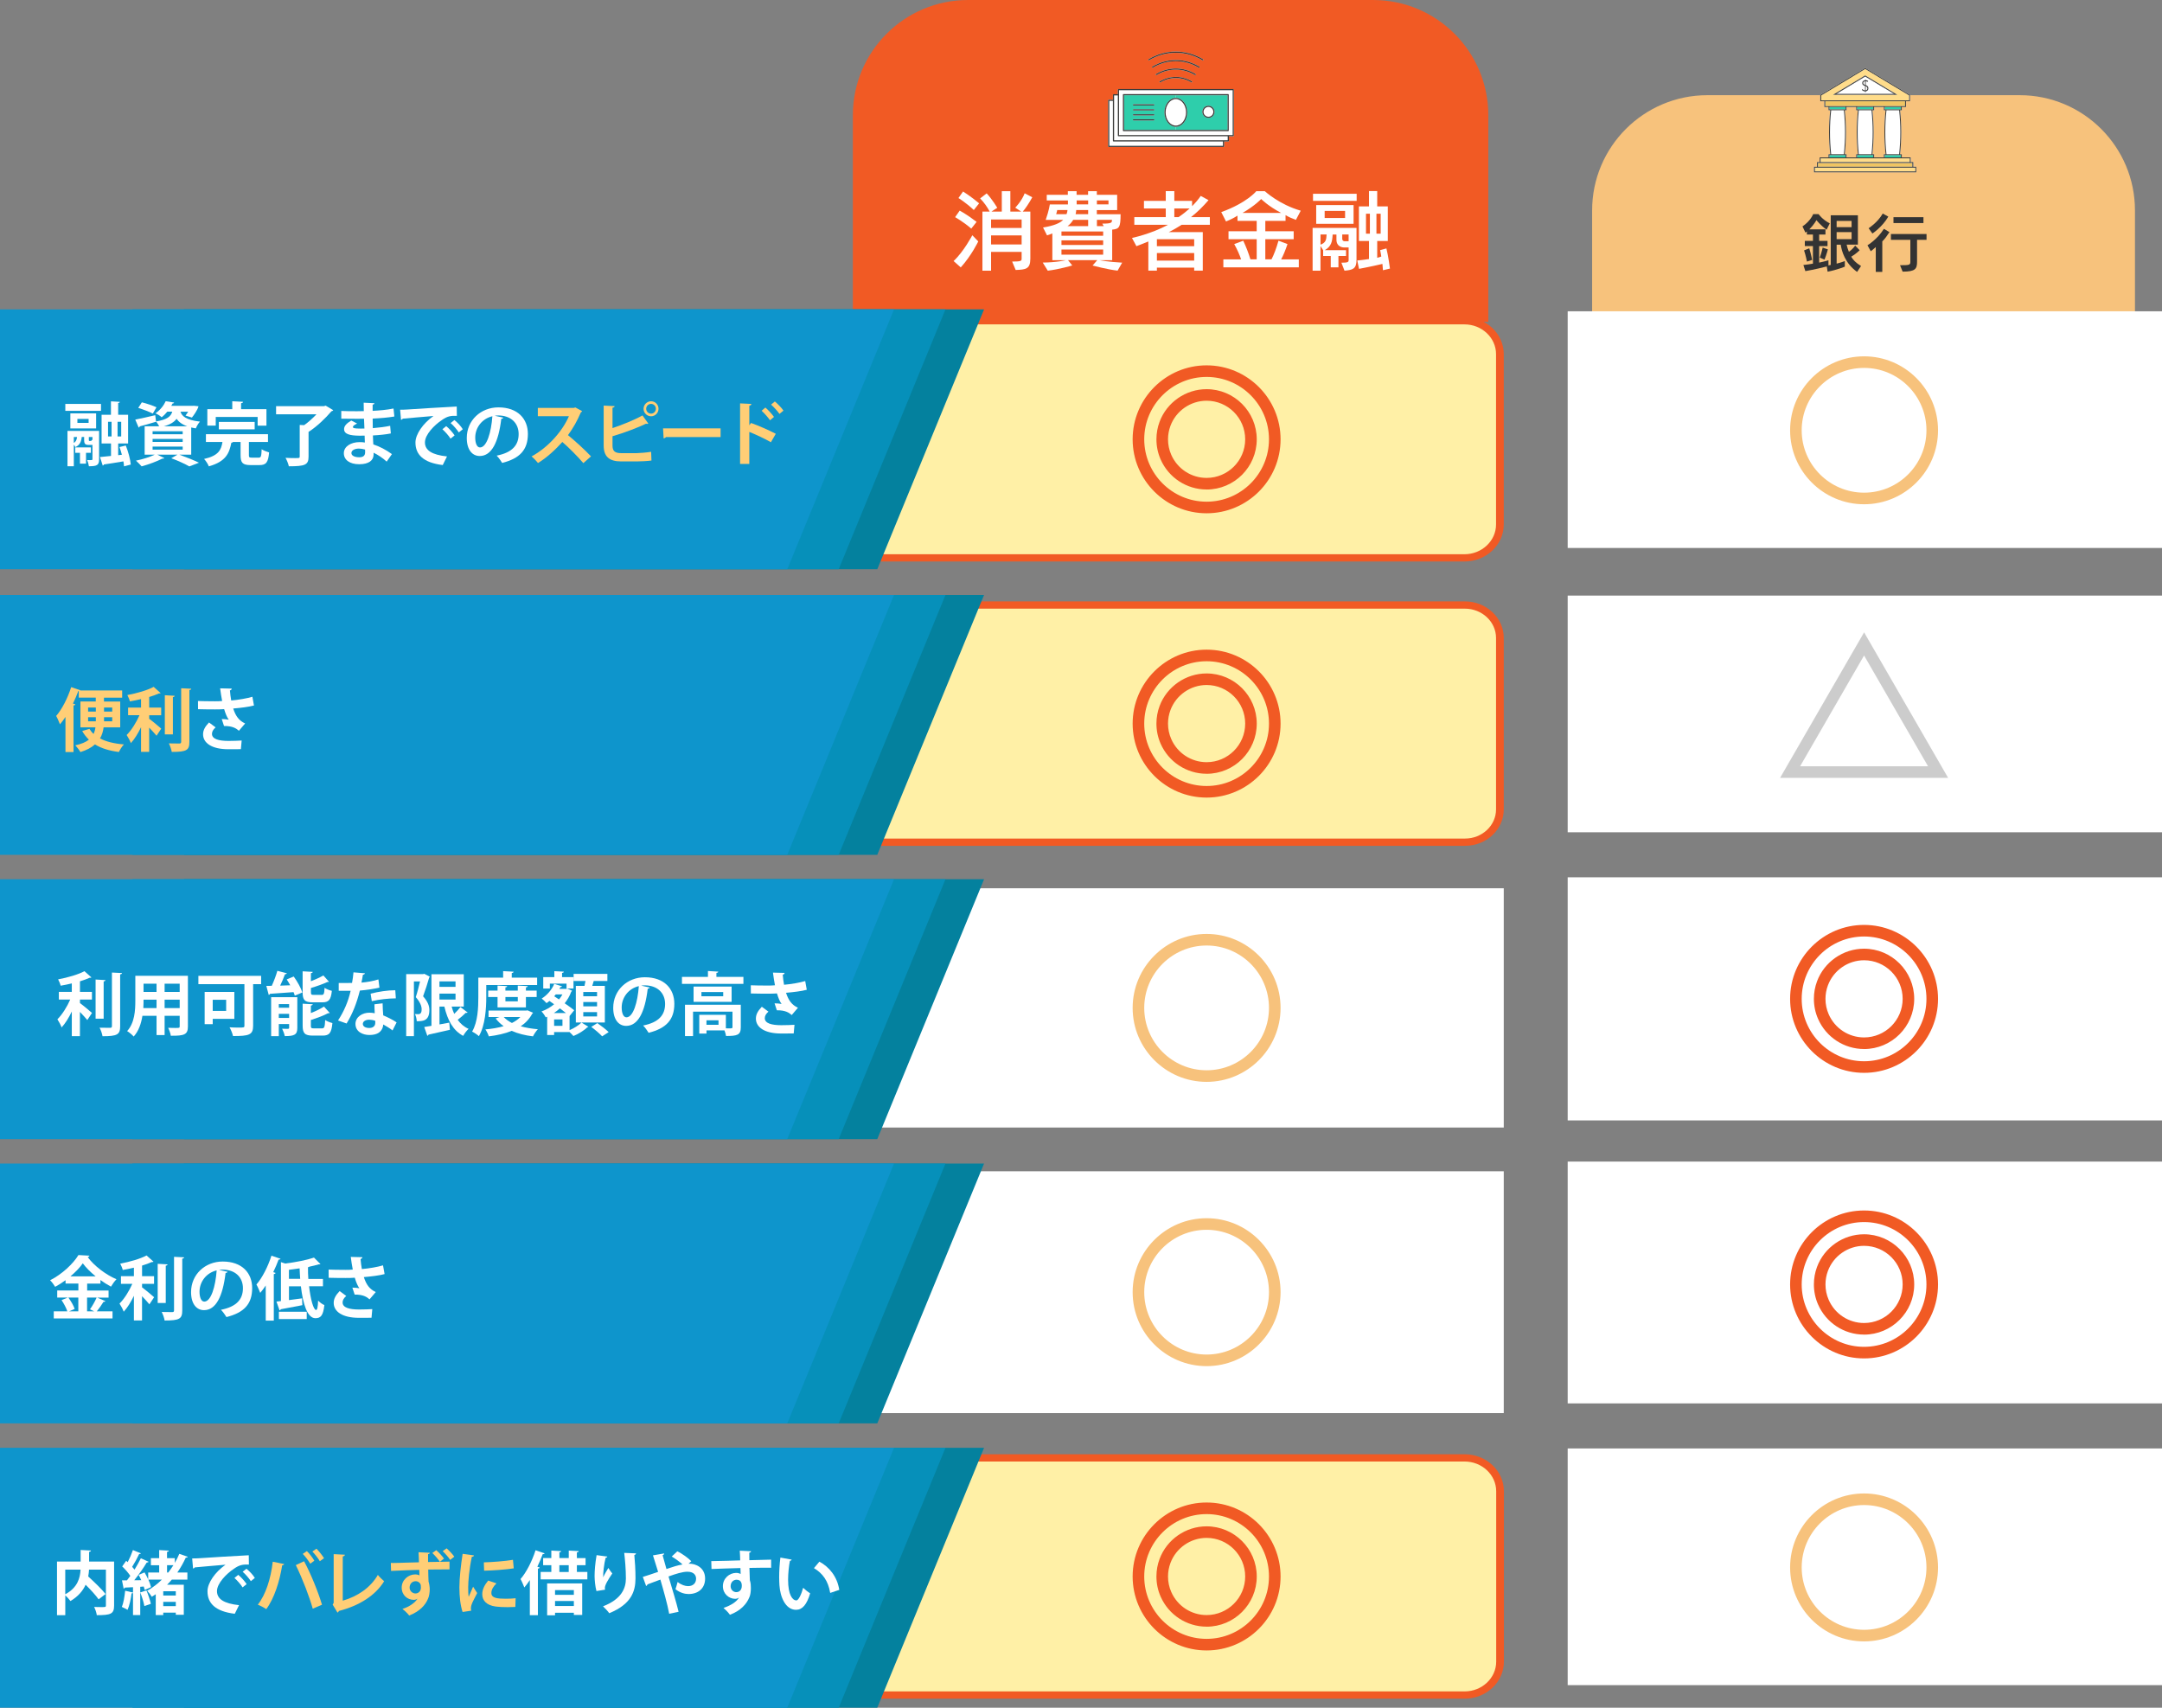 <?xml version="1.0" encoding="UTF-8"?><svg id="Layer_2" xmlns="http://www.w3.org/2000/svg" viewBox="0 0 699.77 552.72"><rect x="0" y="0" width="699.77" height="552.72" fill="#808080" stroke="none"/><defs><style>.cls-1{fill:#f7c27c;}.cls-2{fill:#04819e;}.cls-3{fill:#f15a24;}.cls-4{fill:#fff;}.cls-5{fill:#ffdc8a;}.cls-6{fill:#fff0a6;}.cls-7{fill:#ffce76;}.cls-8{fill:#f0c562;}.cls-9{fill:#333;}.cls-10{fill:#ccc;}.cls-11{fill:#0690ba;}.cls-12{fill:#0e95cc;}.cls-13{fill:#2eceab;}.cls-14{fill:#3c3c3b;}</style></defs><g id="Layer_1-2"><g><g><g><path class="cls-3" d="M313.34,0h131.08c20.59,0,37.3,16.71,37.3,37.3V104.16h-205.68V37.3c0-20.59,16.71-37.3,37.3-37.3Z"/><g><path class="cls-4" d="M308.65,84.49c3.29-3.06,6.06-8.35,6.06-8.35l1.92,2s-2.17,4.55-5.66,8.41l-2.32-2.06Zm5.72-10.49c-2.37-2.09-5.23-3.72-5.23-3.72l1.49-2.12s2.77,1.54,5.46,3.66l-1.72,2.17Zm.83-6.01c-2.43-2.32-4.98-3.89-4.98-3.89l1.49-2.12s2.6,1.63,5.2,3.83l-1.72,2.17Zm12.38,16.67c2.97,0,3.09-.23,3.09-.94v-2.2h-9.89v6.09h-2.8v-19.13h2.35c-.71-1.34-1.77-2.92-3.09-4.26l2.12-1.63c1.74,1.86,3.43,4.66,3.43,4.66l-1.89,1.23h3.35v-6.61h2.77v6.61h3.52l-1.94-1.26s2.06-2.06,3.06-4.66l2.46,1.29c-1.09,2-2.37,3.86-3.09,4.63h2.46v15.24c0,3.37-1.49,3.55-4.75,3.66l-1.14-2.72Zm3.09-13.61h-9.89v2.74h9.89v-2.74Zm0,5.15h-9.89v2.92h9.89v-2.92Z"/><path class="cls-4" d="M361.75,87.6c-3.29-.37-8.12-1.66-8.12-1.66l1.52-1.74h-9.47l1.37,1.72s-4.23,1.26-7.92,1.69l-1.63-2.63c4.6-.03,7.49-.77,7.49-.77h-4.38v-8.66c-.6,.26-1.17,.46-1.72,.63l-1.29-2.55c3.57-.57,5.46-1.43,6.52-2.46h-5.66c1.06-3.03,1.34-5,1.34-5h5.86v-1.29h-6.86v-1.83h6.83v-1.17h2.83v1.17h3.72v-1.17h2.83v1.17h6.58v4.95h-6.58v1.34h7.69c0,4.35-.49,4.75-2.72,4.98v9.89h-4.12s2.92,.57,7.35,.8l-1.49,2.6Zm-19.56-19.62s-.14,.74-.34,1.34h3.35c.17-.4,.31-1.03,.31-1.34h-3.32Zm14.87,6.95h-13.5v1.37h13.5v-1.37Zm0,2.86h-13.5v1.49h13.5v-1.49Zm0,2.97h-13.5v1.66h13.5v-1.66Zm-4.86-9.61h-4.83c-.4,.63-1.03,1.49-1.83,2.03h6.66v-2.03Zm0-3.17h-3.86c0,.31-.09,.94-.2,1.34h4.06v-1.34Zm0-3.12h-3.72v1.29h3.72v-1.29Zm6.58,0h-3.75v1.29h3.75v-1.29Zm1.12,6.29h-4.86v2.03h2.2l-.46-.8c3.03,0,3.12-.34,3.12-1.12v-.11Z"/><path class="cls-4" d="M386.52,87.6v-.97h-12.07v.97h-2.77v-9.44c-2.17,.89-3.86,1.52-3.86,1.52l-1.43-2.66s6.18-1.29,11.64-4.26h-10.89v-2.49h10.18v-2.8h-7.06v-2.46h7.06v-3.15h2.77v3.15h5.75v1.72c1.06-1.06,2-2.14,2.8-3.32l2.52,1.37c-1.63,1.92-3.72,3.97-5.66,5.49h6.09v2.49h-9.12c-1.32,.83-2.83,1.72-4.18,2.37h11.01v12.47h-2.77Zm0-10.18h-12.07v2.26h12.07v-2.26Zm0,4.49h-12.07v2.43h12.07v-2.43Zm-6.43-14.44v2.8h1.37c1.2-.8,2.55-1.86,3.6-2.8h-4.98Z"/><path class="cls-4" d="M395.96,86.52v-2.57h5.75c-.49-1.46-1.2-3.09-2.23-4.95l2.92-1.09c.97,2.09,1.72,4.03,2.32,6.03h2.03v-6.52h-9.12v-2.57h9.12v-3.37h-6.21v-1.69c-1.09,.71-2.32,1.32-3.72,1.89l-1.54-3.03c8.32-3,11.35-6.78,11.35-6.78h2.74s4.69,4.35,11.64,6.32l-1.57,2.97c-1.2-.43-2.37-.94-3.35-1.54v1.86h-6.55v3.37h9.18v2.57h-9.18v6.52h2c.74-1.4,1.6-3.63,2.26-6.03l2.92,1.09c-.69,2.09-1.46,3.86-2.06,4.95h5.72v2.57h-24.42Zm18.7-17.61c-4.2-2.2-6.46-4.49-6.46-4.49,0,0-1.97,2.14-6.03,4.49h12.5Z"/><path class="cls-4" d="M434.19,85.03c2.2,0,2.32-.23,2.32-.94v-4h-1.52s-2.43,.06-2.43-2.55v-1.63h-1.23c-.11,2.29-.43,3.86-2.55,5.06h6.89v1.89h-2.46v3.66h-2.49v-3.66h-2.46v-1.89l-.86-1.34v7.98h-2.55v-13.84h14.21v10.32c0,2.97-1.26,3.29-3.89,3.52l-1-2.57Zm-9.21-20.02v-2.29h14.13v2.29h-14.13Zm1.03,7.43v-6.06h12.1v6.06h-12.1Zm1.4,3.46v3.29c1.72-.63,1.89-1.6,1.97-3.29h-1.97Zm7.95-7.64h-6.61v2.29h6.61v-2.29Zm1.14,7.64h-2.06v1.34c0,.77,.57,.83,.74,.83h1.32v-2.17Zm11.12,11.58s-.06-1.03-.17-2.06c-3.49,.83-7.58,1.6-7.58,1.6l-.57-2.72s1.52-.09,3.8-.46v-5.83h-3.26v-11.21h3.26v-4.95h2.66v4.95h3.43v11.21h-3.43v5.43l1.32-.4s-.2-1.37-.37-2.09l2.03-.54c.63,2.52,1.14,6.52,1.14,6.52l-2.26,.54Zm-4.23-18.3h-1.26v6.46h1.26v-6.46Zm3.49,0h-1.37v6.46h1.37v-6.46Z"/></g></g><g><g><path class="cls-4" d="M380.58,24.89c-1.82,0-3.62,.51-5.21,1.46-.09,.05-.12,.17-.07,.26,.03,.06,.1,.09,.16,.09,.03,0,.07-.01,.1-.03,1.53-.92,3.27-1.41,5.02-1.41s3.49,.49,5.02,1.41c.09,.05,.21,.03,.26-.07,.05-.09,.02-.21-.07-.26-1.6-.96-3.4-1.46-5.22-1.46Z"/><path class="cls-4" d="M386.9,24.32c.07,0,.13-.03,.16-.09,.05-.09,.03-.21-.07-.26-1.96-1.19-4.18-1.81-6.42-1.81s-4.47,.62-6.42,1.81c-.09,.05-.12,.17-.07,.26,.05,.09,.17,.11,.26,.07,1.9-1.15,4.05-1.75,6.23-1.75s4.33,.61,6.23,1.75c.03,.02,.07,.03,.1,.03Z"/><path class="cls-4" d="M388.11,21.93c.07,0,.13-.03,.16-.09,.05-.09,.03-.21-.07-.26-2.32-1.4-4.96-2.15-7.63-2.15s-5.3,.74-7.63,2.15c-.09,.05-.12,.17-.07,.26,.05,.09,.17,.12,.26,.07,2.27-1.37,4.84-2.09,7.43-2.09s5.17,.72,7.43,2.09c.03,.02,.07,.03,.1,.03Z"/><path class="cls-4" d="M389.32,19.53c.07,0,.13-.03,.16-.09,.05-.09,.03-.21-.07-.26-2.69-1.63-5.75-2.49-8.84-2.49s-6.14,.86-8.84,2.49c-.09,.05-.12,.17-.07,.26s.17,.12,.26,.07c2.63-1.59,5.62-2.43,8.64-2.43s6.01,.84,8.64,2.43c.03,.02,.07,.03,.1,.03Z"/><path class="cls-4" d="M399.35,29.01v14.91c0,.11-.09,.19-.19,.19h-1.4v1.5c0,.1-.09,.19-.19,.19h-1.36v1.59c0,.1-.09,.19-.19,.19h-37.16c-.11,0-.19-.09-.19-.19v-14.91c0-.1,.08-.19,.19-.19h1.36v-1.59c0-.1,.09-.19,.19-.19h1.4v-1.49c0-.1,.08-.19,.19-.19h37.16c.1,0,.19,.09,.19,.19Z"/></g><g><path class="cls-13" d="M389.16,36.19c0,1.09,.89,1.97,1.97,1.97s1.97-.88,1.97-1.97-.89-1.97-1.97-1.97-1.97,.88-1.97,1.97Zm8.17,5.89h-16.75v-1.05c2.03,0,3.69-2.09,3.69-4.67s-1.66-4.66-3.69-4.66v-.86h16.75v11.24Z"/><path class="cls-13" d="M373.45,38.6h-6.57c-.11,0-.2,.09-.2,.19s.09,.19,.2,.19h6.57c.11,0,.19-.09,.19-.19s-.08-.19-.19-.19Zm-6.57-1.24h6.57c.11,0,.19-.08,.19-.19s-.08-.19-.19-.19h-6.57c-.11,0-.2,.09-.2,.19,0,.11,.09,.19,.2,.19Zm0-1.62h6.57c.11,0,.19-.08,.19-.19s-.08-.19-.19-.19h-6.57c-.11,0-.2,.09-.2,.19,0,.11,.09,.19,.2,.19Zm0-1.62h6.57c.11,0,.19-.08,.19-.19,0-.11-.08-.19-.19-.19h-6.57c-.11,0-.2,.08-.2,.19s.09,.19,.2,.19Zm13.7,7.95h-16.75v-11.24h16.75v.86c-2.03,0-3.69,2.09-3.69,4.66s1.66,4.67,3.69,4.67v1.05Z"/><path class="cls-14" d="M391.13,38.16c1.08,0,1.97-.88,1.97-1.97s-.89-1.97-1.97-1.97-1.97,.88-1.97,1.97,.89,1.97,1.97,1.97Zm0-3.55c.87,0,1.59,.71,1.59,1.59s-.71,1.59-1.59,1.59-1.59-.71-1.59-1.59,.71-1.59,1.59-1.59Z"/><path class="cls-14" d="M384.27,36.36c0-2.57-1.66-4.66-3.69-4.66s-3.69,2.09-3.69,4.66,1.66,4.67,3.69,4.67,3.69-2.09,3.69-4.67Zm-7,0c0-2.36,1.49-4.29,3.31-4.29s3.31,1.92,3.31,4.29-1.48,4.29-3.31,4.29-3.31-1.92-3.31-4.29Z"/><path class="cls-14" d="M380.58,24.89c-1.82,0-3.62,.51-5.21,1.46-.09,.05-.12,.17-.07,.26,.03,.06,.1,.09,.16,.09,.03,0,.07-.01,.1-.03,1.53-.92,3.27-1.41,5.02-1.41s3.49,.49,5.02,1.41c.09,.05,.21,.03,.26-.07,.05-.09,.02-.21-.07-.26-1.6-.96-3.4-1.46-5.22-1.46Z"/><path class="cls-14" d="M386.9,24.32c.07,0,.13-.03,.16-.09,.05-.09,.03-.21-.07-.26-1.96-1.19-4.18-1.81-6.42-1.81s-4.47,.62-6.42,1.81c-.09,.05-.12,.17-.07,.26,.05,.09,.17,.11,.26,.07,1.9-1.15,4.05-1.75,6.23-1.75s4.33,.61,6.23,1.75c.03,.02,.07,.03,.1,.03Z"/><path class="cls-14" d="M373.45,33.75h-6.57c-.11,0-.2,.08-.2,.19s.09,.19,.2,.19h6.57c.11,0,.19-.08,.19-.19,0-.11-.08-.19-.19-.19Z"/><path class="cls-14" d="M373.45,35.36h-6.57c-.11,0-.2,.09-.2,.19,0,.11,.09,.19,.2,.19h6.57c.11,0,.19-.08,.19-.19s-.08-.19-.19-.19Z"/><path class="cls-14" d="M373.45,36.98h-6.57c-.11,0-.2,.09-.2,.19,0,.11,.09,.19,.2,.19h6.57c.11,0,.19-.08,.19-.19s-.08-.19-.19-.19Z"/><path class="cls-14" d="M373.45,38.6h-6.57c-.11,0-.2,.09-.2,.19s.09,.19,.2,.19h6.57c.11,0,.19-.09,.19-.19s-.08-.19-.19-.19Z"/><path class="cls-14" d="M388.11,21.93c.07,0,.13-.03,.16-.09,.05-.09,.03-.21-.07-.26-2.32-1.4-4.96-2.15-7.63-2.15s-5.3,.74-7.63,2.15c-.09,.05-.12,.17-.07,.26,.05,.09,.17,.12,.26,.07,2.27-1.37,4.84-2.09,7.43-2.09s5.17,.72,7.43,2.09c.03,.02,.07,.03,.1,.03Z"/><path class="cls-14" d="M389.32,19.53c.07,0,.13-.03,.16-.09,.05-.09,.03-.21-.07-.26-2.69-1.63-5.75-2.49-8.84-2.49s-6.14,.86-8.84,2.49c-.09,.05-.12,.17-.07,.26s.17,.12,.26,.07c2.63-1.59,5.62-2.43,8.64-2.43s6.01,.84,8.64,2.43c.03,.02,.07,.03,.1,.03Z"/><path class="cls-14" d="M363.64,42.46h33.88c.1,0,.19-.08,.19-.19v-11.63c0-.1-.09-.19-.19-.19h-33.88c-.11,0-.19,.09-.19,.19v11.63c0,.11,.08,.19,.19,.19Zm.19-11.63h33.5v11.24h-33.5v-11.24Z"/><path class="cls-14" d="M399.16,28.82h-37.16c-.11,0-.19,.09-.19,.19v1.49h-1.4c-.1,0-.19,.09-.19,.19v1.59h-1.36c-.11,0-.19,.09-.19,.19v14.91c0,.1,.08,.19,.19,.19h37.16c.1,0,.19-.09,.19-.19v-1.59h1.36c.1,0,.19-.09,.19-.19v-1.5h1.4c.1,0,.19-.08,.19-.19v-14.91c0-.1-.09-.19-.19-.19Zm-3.33,18.37h-36.78v-14.53h1.16v12.94c0,.1,.09,.19,.19,.19h35.42v1.39Zm1.55-1.78h-36.78v-14.53h1.21v13.03c0,.11,.08,.19,.19,.19h35.37v1.31Zm1.6-1.69h-36.78v-14.52h36.78v14.52Z"/></g></g></g><g><g><path class="cls-1" d="M552.62,30.81h101.1c20.59,0,37.3,16.71,37.3,37.3v33.9h-175.7v-33.9c0-20.59,16.71-37.3,37.3-37.3Z"/><g><path class="cls-9" d="M601.07,88c-3.95-2.82-5.01-6.86-5.28-8.81h-1.33v6.14c1.49-.36,2.65-.84,2.65-.84v1.81s-2.36,1.01-5.57,1.64l-.27-1.7c-1.14,.29-3.91,.99-6.94,1.51l-.63-1.98c1.16-.13,2.19-.27,3.09-.44v-5.68h-2.63v-1.68h2.63v-2.06h-1.96v-.99c-.15,.13-.29,.25-.46,.38l-.97-2.02c2.63-1.75,3.47-3.98,3.47-3.98h1.75s1.2,1.77,3.62,2.99l-1.03,2.06c-2.08-1.49-3.28-3.11-3.28-3.11,0,0-.82,1.51-2.31,2.99h5.22v1.68h-2.04v2.06h2.71v1.68h-2.71v5.34c1.98-.4,3.01-.76,3.01-.76v1.66c.27-.04,.5-.11,.74-.15v-16.07h8.79v9.51h-3.64c.13,.65,.38,1.49,.72,2.31,1.28-.84,2.04-2,2.04-2l1.45,1.49s-1.18,1.22-2.73,2.1c.63,1.05,1.41,1.94,3.18,3.01l-1.26,1.89Zm-16.22-3.34s-.34-1.85-.93-3.62l1.68-.67c.59,1.91,.93,3.76,.93,3.76l-1.68,.53Zm4.16-1.28c.57-1.54,.93-3.24,.93-3.24l1.68,.57s-.4,1.64-1.09,3.32l-1.51-.65Zm10.29-11.88h-4.84v2.02h4.84v-2.02Zm0,3.62h-4.84v2.29h4.84v-2.29Z"/><path class="cls-9" d="M607.13,88v-8.03c-.95,.84-1.62,1.35-1.62,1.35l-1.07-1.94s3.11-1.79,5.32-5.32l1.79,1.07c-.74,1.14-1.49,2.23-2.31,2.99v9.89h-2.1Zm-2.31-14.13s2.94-1.87,4.56-4.75l1.81,.99c-2,3.43-5.15,5.47-5.15,5.47l-1.22-1.7Zm10.16,11.97c3.03,0,3.34-.06,3.34-1.14v-7.07h-6.29v-1.89h11.53v1.89h-3.07v7.05c0,2.31-.48,3.24-4.67,3.24l-.84-2.08Zm-2.12-13.65v-1.89h9.7v1.89h-9.7Z"/></g><g><g><path class="cls-4" d="M619.27,53.96v-1.51h-.85v-1.51h-2.87v-1.04h-.56c.51-4.72,.51-9.51,0-14.23h.56v-1.04h1.35v-1.87h1.31v-2.04l-14.52-8.74-14.52,8.74v2.04h1.31v1.87h1.35v1.04h.56c-.51,4.72-.51,9.51,0,14.23h-.56v1.04h-2.87v1.51h-.85v1.51h-.97v1.8h33.08v-1.8h-.97Zm-17.92-4.06h-.56v1.04h-3.14v-1.04h-.56c.51-4.72,.51-9.51,0-14.23h.56v-1.04h3.14v1.04h.56c-.51,4.72-.51,9.51,0,14.23Zm8.95,0h-.56v1.04h-3.14v-1.04h-.56c.51-4.72,.51-9.51,0-14.23h.56v-1.04h3.14v1.04h.56c-.51,4.72-.51,9.51,0,14.23Zm-15.97-19.51l9.37-5.64,1.2,.72,8.17,4.91h-18.74Z"/><polygon class="cls-4" points="613.07 30.39 594.33 30.39 603.7 24.75 604.9 25.48 613.07 30.39"/></g><g><polygon class="cls-5" points="619.95 55.48 587.45 55.48 587.45 54.26 588.13 54.26 619.27 54.26 619.95 54.26 619.95 55.48"/><polygon class="cls-8" points="618.98 53.97 588.42 53.97 588.42 52.75 588.98 52.75 618.42 52.75 618.98 52.75 618.98 53.97"/><path class="cls-5" d="M617.93,30.88v1.59h-28.46v-1.59l14.23-8.56,14.23,8.56Zm-24.64-.2h20.83l-10.34-6.22-.07-.05-10.42,6.27Z"/><polygon class="cls-8" points="616.62 32.77 616.62 34.35 615.56 34.35 609.75 34.35 606.6 34.35 600.8 34.35 597.65 34.35 591.84 34.35 590.78 34.35 590.78 32.77 616.62 32.77"/><polygon class="cls-13" points="610.04 34.64 615.26 34.64 615.26 35.39 614.97 35.39 610.33 35.39 610.04 35.39 610.04 34.64"/><polygon class="cls-13" points="615.26 50.95 610.04 50.95 610.04 50.2 610.33 50.2 614.97 50.2 615.26 50.2 615.26 50.95"/><polygon class="cls-13" points="601.38 35.39 601.09 35.39 601.09 34.64 606.31 34.64 606.31 35.39 606.02 35.39 601.38 35.39"/><polygon class="cls-13" points="606.31 50.95 601.09 50.95 601.09 50.2 601.38 50.2 606.02 50.2 606.31 50.2 606.31 50.95"/><polygon class="cls-5" points="618.13 52.46 589.27 52.46 589.27 51.24 591.84 51.24 597.65 51.24 600.8 51.24 606.6 51.24 609.75 51.24 615.56 51.24 618.13 51.24 618.13 52.46"/><polygon class="cls-13" points="592.14 34.64 597.36 34.64 597.36 35.39 597.07 35.39 592.43 35.39 592.14 35.39 592.14 34.64"/><polygon class="cls-13" points="592.43 50.2 597.07 50.2 597.36 50.2 597.36 50.95 592.14 50.95 592.14 50.2 592.43 50.2"/><path class="cls-14" d="M603.7,24.41l-10.42,6.27h20.83l-10.34-6.22-.07-.05Zm9.37,5.98h-18.74l9.37-5.64,1.2,.72,8.17,4.91Z"/><path class="cls-14" d="M603.66,25.85v.16c-.11,0-.22,.02-.33,.05s-.2,.08-.29,.15-.15,.15-.21,.26-.08,.24-.08,.4,.02,.29,.08,.4c.05,.11,.12,.19,.21,.26,.09,.07,.18,.12,.29,.17,.11,.04,.22,.08,.33,.12v1.43c-.16,0-.28-.02-.38-.06-.1-.05-.17-.09-.24-.14-.06-.05-.1-.1-.14-.14s-.07-.06-.1-.06c-.04,0-.07,.02-.1,.06-.03,.04-.05,.08-.05,.12,0,.05,.02,.1,.07,.16,.05,.06,.11,.12,.2,.17s.19,.1,.32,.15c.12,.04,.26,.06,.42,.06v.18s.01,.05,.03,.07c.02,.02,.05,.02,.08,.02,.02,0,.05,0,.07-.02,.02-.02,.04-.04,.04-.07v-.19c.25-.03,.45-.13,.61-.29,.16-.15,.24-.38,.24-.68,0-.17-.02-.31-.07-.43-.05-.11-.11-.21-.2-.29-.08-.08-.17-.14-.27-.19s-.2-.09-.31-.13v-1.25c.1,0,.17,.02,.24,.03,.07,.02,.13,.04,.17,.06,.05,.02,.08,.04,.12,.06s.06,.02,.08,.02c.05,0,.08-.02,.11-.07s.04-.08,.04-.12c0-.04-.02-.08-.07-.12-.02-.02-.05-.03-.07-.05s-.06-.03-.1-.05c-.07-.02-.15-.05-.25-.07s-.18-.02-.27-.02v-.15s-.01-.05-.04-.07c-.02-.02-.05-.03-.07-.03-.03,0-.06,.01-.08,.03s-.03,.04-.03,.07Zm0,1.63c-.08-.03-.15-.06-.23-.09-.07-.03-.14-.07-.19-.12-.05-.05-.1-.11-.13-.17-.03-.07-.05-.15-.05-.25s.02-.17,.05-.24c.03-.07,.08-.12,.14-.16,.05-.04,.12-.07,.19-.1s.15-.04,.22-.04v1.17Zm.21,.42c.07,.03,.14,.06,.21,.1,.07,.04,.12,.08,.17,.14,.05,.05,.09,.12,.12,.19,.03,.08,.04,.17,.04,.28,0,.18-.05,.33-.14,.43-.1,.11-.23,.17-.4,.2v-1.35Z"/><path class="cls-14" d="M620.24,53.97h-.97v-1.51h-.85v-1.51h-2.87v-1.04h-.56c.51-4.72,.51-9.51,0-14.23h.56v-1.04h1.35v-1.87h1.31v-2.04l-14.52-8.74-14.52,8.74v2.04h1.31v1.87h1.35v1.04h.56c-.51,4.72-.51,9.51,0,14.23h-.56v1.04h-2.87v1.51h-.85v1.51h-.97v1.8h33.08v-1.8Zm-4.98-3.77v.75h-5.23v-.75h5.23Zm-18.17-.29c.51-4.72,.51-9.51,0-14.23h.56v-1.04h3.14v1.04h.56c-.51,4.72-.51,9.51,0,14.23h-.56v1.04h-3.14v-1.04h-.56Zm8.92-14.52h-4.93v-.75h5.23v.75h-.3Zm-.26,.29c.51,4.72,.51,9.51,0,14.23h-4.11c-.51-4.72-.51-9.51,0-14.23h4.11Zm-4.67,14.52h5.23v.75h-5.23v-.75Zm4.96-.29c.51-4.72,.51-9.51,0-14.23h.56v-1.04h3.14v1.04h.56c-.51,4.72-.51,9.51,0,14.23h-.56v1.04h-3.14v-1.04h-.56Zm8.66,0h-4.11c-.51-4.72-.51-9.51,0-14.23h4.11c.51,4.72,.51,9.51,0,14.23Zm.56-14.52h-5.23v-.75h5.23v.75Zm-25.79-2.91v-1.59l14.23-8.56,14.23,8.56v1.59h-28.46Zm1.31,1.87v-1.58h25.83v1.58h-25.83Zm1.35,1.04v-.75h5.23v.75h-5.23Zm.56,.29h4.11c.51,4.72,.51,9.51,0,14.23h-4.11c-.51-4.72-.51-9.51,0-14.23Zm-.56,14.52h5.23v.75h-5.23v-.75Zm-2.87,1.04h28.87v1.22h-28.87v-1.22Zm-.85,1.51h30.56v1.22h-30.56v-1.22Zm31.53,2.73h-32.5v-1.22h32.5v1.22Z"/></g></g></g><rect class="cls-4" x="507.41" y="100.75" width="192.36" height="76.61"/><path class="cls-1" d="M603.34,163.21c-13.2,0-23.94-10.74-23.94-23.94s10.74-23.94,23.94-23.94,23.94,10.74,23.94,23.94-10.74,23.94-23.94,23.94Zm0-44.13c-11.13,0-20.19,9.06-20.19,20.19s9.06,20.19,20.19,20.19,20.19-9.06,20.19-20.19-9.06-20.19-20.19-20.19Z"/><rect class="cls-4" x="507.41" y="192.77" width="192.36" height="76.61"/><rect class="cls-4" x="507.41" y="283.95" width="192.36" height="78.69"/><rect class="cls-4" x="507.41" y="375.96" width="192.36" height="78.27"/><rect class="cls-4" x="507.41" y="468.81" width="192.36" height="76.61"/><path class="cls-1" d="M603.34,531.26c-13.2,0-23.94-10.74-23.94-23.94s10.74-23.94,23.94-23.94,23.94,10.74,23.94,23.94-10.74,23.94-23.94,23.94Zm0-44.13c-11.13,0-20.19,9.06-20.19,20.19s9.06,20.19,20.19,20.19,20.19-9.06,20.19-20.19-9.06-20.19-20.19-20.19Z"/><path class="cls-10" d="M630.53,251.76h-54.37l27.19-47.09,27.19,47.09Zm-47.88-3.75h41.39l-20.7-35.85-20.7,35.85Z"/><g><path class="cls-3" d="M603.34,347.24c-13.2,0-23.94-10.74-23.94-23.94s10.74-23.94,23.94-23.94,23.94,10.74,23.94,23.94-10.74,23.94-23.94,23.94Zm0-44.13c-11.13,0-20.19,9.06-20.19,20.19s9.06,20.19,20.19,20.19,20.19-9.06,20.19-20.19-9.06-20.19-20.19-20.19Z"/><path class="cls-3" d="M603.34,339.53c-6.46,0-12.3-3.83-14.89-9.75-.9-2.05-1.35-4.24-1.35-6.49,0-1.95,.34-3.87,1.02-5.68,2.36-6.31,8.47-10.55,15.21-10.55,8.95,0,16.24,7.28,16.24,16.24s-7.28,16.24-16.24,16.24Zm0-28.73c-5.19,0-9.89,3.26-11.7,8.12-.52,1.4-.79,2.87-.79,4.37,0,1.74,.35,3.41,1.04,4.99,1.99,4.56,6.48,7.5,11.45,7.5,6.89,0,12.49-5.6,12.49-12.49s-5.6-12.49-12.49-12.49Z"/></g><g><path class="cls-3" d="M603.34,439.67c-13.2,0-23.94-10.74-23.94-23.94s10.74-23.94,23.94-23.94,23.94,10.74,23.94,23.94-10.74,23.94-23.94,23.94Zm0-44.13c-11.13,0-20.19,9.06-20.19,20.19s9.06,20.19,20.19,20.19,20.19-9.06,20.19-20.19-9.06-20.19-20.19-20.19Z"/><path class="cls-3" d="M603.34,431.96c-6.46,0-12.3-3.83-14.89-9.75-.9-2.05-1.35-4.24-1.35-6.49,0-1.95,.34-3.87,1.02-5.68,2.36-6.31,8.47-10.55,15.21-10.55,8.95,0,16.24,7.28,16.24,16.24s-7.28,16.24-16.24,16.24Zm0-28.73c-5.19,0-9.89,3.26-11.7,8.12-.52,1.4-.79,2.87-.79,4.37,0,1.74,.35,3.41,1.04,4.99,1.99,4.56,6.48,7.5,11.45,7.5,6.89,0,12.49-5.6,12.49-12.49s-5.6-12.49-12.49-12.49Z"/></g></g><g><path class="cls-6" d="M207.59,180.57c-6.34,0-11.49-4.85-11.49-10.81v-55.14c0-5.96,5.15-10.81,11.49-10.81H473.98c6.34,0,11.49,4.85,11.49,10.81v55.14c0,5.96-5.15,10.81-11.49,10.81H207.59Z"/><path class="cls-3" d="M473.98,104.99c5.65,0,10.24,4.32,10.24,9.63v55.14c0,5.31-4.59,9.63-10.24,9.63H207.59c-5.65,0-10.24-4.32-10.24-9.63v-55.14c0-5.31,4.59-9.63,10.24-9.63H473.98m0-2.35H207.59c-7.04,0-12.74,5.36-12.74,11.98v55.14c0,6.62,5.7,11.98,12.74,11.98H473.98c7.04,0,12.74-5.36,12.74-11.98v-55.14c0-6.62-5.7-11.98-12.74-11.98h0Z"/></g><g><path class="cls-3" d="M390.54,166.13c-13.2,0-23.94-10.74-23.94-23.94s10.74-23.94,23.94-23.94,23.94,10.74,23.94,23.94-10.74,23.94-23.94,23.94Zm0-44.13c-11.13,0-20.19,9.06-20.19,20.19s9.06,20.19,20.19,20.19,20.19-9.06,20.19-20.19-9.06-20.19-20.19-20.19Z"/><path class="cls-3" d="M390.54,158.43c-6.46,0-12.3-3.83-14.89-9.75-.9-2.05-1.35-4.23-1.35-6.49,0-1.96,.34-3.87,1.02-5.68,2.36-6.31,8.47-10.55,15.21-10.55,8.95,0,16.24,7.28,16.24,16.24s-7.28,16.24-16.24,16.24Zm0-28.73c-5.19,0-9.89,3.26-11.7,8.12-.52,1.4-.79,2.87-.79,4.37,0,1.74,.35,3.42,1.04,4.99,1.99,4.56,6.48,7.5,11.45,7.5,6.89,0,12.49-5.6,12.49-12.49s-5.6-12.49-12.49-12.49Z"/></g><g><path class="cls-6" d="M196.1,272.58v-76.76H474.13c6.25,0,11.34,4.79,11.34,10.67v55.49c0,5.85-5.06,10.6-11.27,10.6H196.1Z"/><path class="cls-3" d="M474.13,197c5.57,0,10.09,4.26,10.09,9.49v55.49c0,5.2-4.5,9.43-10.02,9.43H197.35v-74.41H474.13m0-2.35H194.85v79.11H474.2c6.92,0,12.52-5.27,12.52-11.78v-55.49c0-6.54-5.64-11.84-12.59-11.84h0Z"/></g><g><path class="cls-3" d="M390.54,258.15c-13.2,0-23.94-10.74-23.94-23.94s10.74-23.94,23.94-23.94,23.94,10.74,23.94,23.94-10.74,23.94-23.94,23.94Zm0-44.13c-11.13,0-20.19,9.06-20.19,20.19s9.06,20.19,20.19,20.19,20.19-9.06,20.19-20.19-9.06-20.19-20.19-20.19Z"/><path class="cls-3" d="M390.54,250.44c-6.46,0-12.3-3.83-14.89-9.75-.9-2.05-1.35-4.23-1.35-6.49,0-1.96,.34-3.87,1.02-5.68,2.36-6.31,8.47-10.55,15.21-10.55,8.95,0,16.24,7.28,16.24,16.24s-7.28,16.24-16.24,16.24Zm0-28.73c-5.19,0-9.89,3.26-11.7,8.12-.52,1.4-.79,2.87-.79,4.37,0,1.74,.35,3.42,1.04,4.99,1.99,4.56,6.48,7.5,11.45,7.5,6.89,0,12.49-5.6,12.49-12.49s-5.6-12.49-12.49-12.49Z"/></g><rect class="cls-4" x="194.85" y="287.5" width="291.87" height="77.44"/><path class="cls-1" d="M390.54,350.16c-13.2,0-23.94-10.74-23.94-23.94s10.74-23.94,23.94-23.94,23.94,10.74,23.94,23.94-10.74,23.94-23.94,23.94Zm0-44.13c-11.13,0-20.19,9.06-20.19,20.19s9.06,20.19,20.19,20.19,20.19-9.06,20.19-20.19-9.06-20.19-20.19-20.19Z"/><rect class="cls-4" x="194.85" y="379.1" width="291.87" height="78.27"/><path class="cls-1" d="M390.54,442.17c-13.2,0-23.94-10.74-23.94-23.94s10.74-23.94,23.94-23.94,23.94,10.74,23.94,23.94-10.74,23.94-23.94,23.94Zm0-44.13c-11.13,0-20.19,9.06-20.19,20.19s9.06,20.19,20.19,20.19,20.19-9.06,20.19-20.19-9.06-20.19-20.19-20.19Z"/><g><path class="cls-6" d="M196.1,548.63v-76.76H474.03c6.34,0,11.49,4.85,11.49,10.8v55.15c0,5.96-5.15,10.8-11.49,10.8H196.1Z"/><path class="cls-3" d="M474.03,473.04c5.65,0,10.24,4.32,10.24,9.63v55.15c0,5.31-4.59,9.63-10.24,9.63H197.35v-74.41H474.03m0-2.35H194.85v79.11H474.03c7.04,0,12.74-5.36,12.74-11.98v-55.15c0-6.62-5.7-11.98-12.74-11.98h0Z"/></g><g><path class="cls-3" d="M390.54,534.19c-13.2,0-23.94-10.74-23.94-23.94s10.74-23.94,23.94-23.94,23.94,10.74,23.94,23.94-10.74,23.94-23.94,23.94Zm0-44.13c-11.13,0-20.19,9.06-20.19,20.19s9.06,20.19,20.19,20.19,20.19-9.06,20.19-20.19-9.06-20.19-20.19-20.19Z"/><path class="cls-3" d="M390.54,526.49c-6.46,0-12.3-3.83-14.89-9.75-.9-2.05-1.35-4.23-1.35-6.49,0-1.96,.34-3.87,1.02-5.68,2.36-6.31,8.47-10.55,15.21-10.55,8.95,0,16.24,7.28,16.24,16.24s-7.28,16.24-16.24,16.24Zm0-28.73c-5.19,0-9.89,3.26-11.7,8.12-.52,1.4-.79,2.87-.79,4.37,0,1.74,.35,3.42,1.04,4.99,1.99,4.56,6.48,7.5,11.45,7.5,6.89,0,12.49-5.6,12.49-12.49s-5.6-12.49-12.49-12.49Z"/></g><polygon class="cls-2" points="283.95 184.24 59.54 184.24 59.54 100.14 318.51 100.14 283.95 184.24"/><polygon class="cls-11" points="271.46 184.24 42.88 184.24 42.88 100.14 306.02 100.14 271.46 184.24"/><polygon class="cls-12" points="254.81 184.24 0 184.24 0 100.14 289.37 100.14 254.81 184.24"/><g><path class="cls-4" d="M32.69,130.73v2.25h-11.55v-2.25h11.55Zm-.62,8.74v9.19c0,1.87-.62,2.25-3.3,2.25-.07-.58-.31-1.45-.56-2.01,1.72,.07,1.72,0,1.72-.27v-4.64c-.09,.02-.18,.02-.29,.02h-.89c-1.23,0-1.52-.38-1.52-1.69v-.89h-.78c-.13,1.4-.56,2.61-2.05,3.28-.09-.22-.29-.54-.51-.8v7h-2.05v-11.44h10.24Zm-.96-.8h-8.34v-4.88h8.34v4.88Zm-7.22,2.77v1.94c.69-.42,.94-1.05,1.05-1.94h-1.05Zm5.53,5.13h-1.58v3.5h-1.96v-3.5h-1.52v-1.76h5.06v1.76Zm-4.37-10.99v1.29h3.63v-1.29h-3.63Zm3.7,6.76c0,.36,.04,.38,.22,.38,.62,0,.69,0,.74-.38,.07,.04,.13,.09,.22,.13v-1.03h-1.18v.89Zm11.97,1.87c.8,2.01,1.47,4.53,1.61,6.15l-2.19,.58c-.02-.47-.09-1-.2-1.61-2.36,.4-4.71,.78-6.31,1-.02,.2-.22,.33-.38,.36l-.89-2.76c.98-.09,2.21-.2,3.57-.36v-4.04h-3.05v-9.28h3.03v-4.35l2.88,.16c-.02,.2-.16,.33-.54,.38v3.81h3.21v9.28h-3.21v3.79l1.2-.13c-.22-.85-.49-1.72-.78-2.5l2.05-.49Zm-5.75-7.69v4.75h1.14v-4.75h-1.14Zm4.26,4.75v-4.75h-1.18v4.75h1.18Z"/><path class="cls-4" d="M61.85,147.15h-3.81c2.27,.82,4.84,1.87,6.36,2.61l-3.12,1.2c-1.27-.74-3.57-1.81-5.84-2.65l2.01-1.16h-6.56l2.3,1.11c-.09,.11-.22,.18-.4,.18-.07,0-.16,0-.22-.02-1.76,.91-4.48,1.92-6.73,2.52-.45-.49-1.29-1.4-1.83-1.85,2.12-.42,4.5-1.16,6.09-1.94h-3.28v-9.17h4.71c-.27-.54-.69-1.18-1.05-1.54v.07c-1.92,.58-3.92,1.16-5.26,1.49-.02,.2-.16,.33-.33,.4l-1.11-2.59c1.67-.31,4.08-.87,6.47-1.43l.25,2.03c3.57-.6,4.77-1.56,5.26-3.17h-1.61c-.51,.62-1.11,1.25-1.83,1.81-.47-.47-1.38-1.03-2.01-1.27,1.63-1.12,2.72-2.61,3.32-3.92l2.72,.42c-.04,.2-.2,.31-.49,.31l-.42,.76h6.89l.45-.02,1.47,.16c-.31,1.27-1.72,3.17-2.14,3.66l-2.07-.65c.27-.33,.58-.78,.87-1.25h-2.5c.49,1.45,1.76,2.68,6.31,3.21-.51,.51-1.09,1.54-1.34,2.19-.54-.09-1.03-.18-1.49-.29v8.79Zm-15.94-16.93c1.49,.36,3.63,1.07,4.73,1.61l-1.18,2.03c-1.05-.56-3.17-1.36-4.71-1.83l1.16-1.81Zm3.48,9.37v.96h9.74v-.96h-9.74Zm0,2.48v.96h9.74v-.96h-9.74Zm0,2.47v1h9.74v-1h-9.74Zm11.22-6.56c-1.74-.62-2.79-1.47-3.46-2.43-.76,1.03-1.98,1.83-4.13,2.43h7.58Z"/><path class="cls-4" d="M80.56,147.3c0,.71,.13,.82,.94,.82h2.23c.74,0,.87-.38,.96-2.72,.54,.4,1.69,.82,2.41,1.03-.29,3.26-.98,4.1-3.12,4.1h-2.88c-2.61,0-3.23-.78-3.23-3.21v-4.26h-2.45c-.09,.11-.27,.22-.54,.25-.67,3.28-1.65,6.04-7.29,7.63-.25-.71-.98-1.83-1.54-2.39,4.66-1.05,5.55-2.92,5.95-5.49h-5.35v-2.52h20.09v2.52h-6.18v4.24Zm-10.73-12.35v2.81h-2.72v-5.33h8.07v-2.56l3.5,.18c-.02,.25-.2,.38-.65,.45v1.94h8.21v5.33h-2.85v-2.81h-13.56Zm12.6,4.01h-11.6v-2.41h11.6v2.41Z"/><path class="cls-4" d="M105.4,131.29l2.45,1.47c-.09,.18-.33,.31-.58,.36-1.85,2.19-4.73,4.97-7.4,6.67v8.01c0,2.68-1.14,3.12-6.38,3.12-.16-.8-.65-1.98-1.07-2.74,1.05,.07,2.23,.09,3.05,.09,1.43,0,1.54,0,1.54-.54v-10.19l1.43,.07c1.4-.98,2.85-2.3,3.99-3.52h-13.07v-2.63h15.52l.51-.16Z"/><path class="cls-4" d="M110.46,133.01c1.36,.09,3.5,.09,5.17,.09,.71,0,1.45-.02,2.12-.04-.02-.96-.04-2.05-.04-2.72l3.48,.16c-.02,.25-.22,.4-.58,.47v2.01c2.3-.13,4.62-.31,6.76-.76l.27,2.59c-2.1,.36-4.33,.54-7.02,.67,0,1.05,.02,2.07,.04,3.1,2.01-.16,4.21-.45,5.62-.76l.22,2.47c-1.47,.31-3.7,.54-5.8,.65,.02,1.09,.09,2.1,.13,2.9,2.03,.67,4.1,1.74,6.02,3.14l-1.69,2.43c-1.38-1.25-2.83-2.19-4.24-2.88v.65c-.04,1.83-1.54,3.08-4.66,3.08s-4.97-1.45-4.97-3.57c0-2.25,2.39-3.59,5.08-3.59,.56,0,1.14,.02,1.72,.13,0-.67-.04-1.43-.07-2.23-.6,.02-1.23,.02-1.74,.02-3.03-.04-4.93-.49-4.91-2.14,0-.94,.69-1.78,2.32-2.77l1.9,.98c-.8,.36-1.36,.76-1.36,1.09,0,.36,.29,.54,2.52,.54,.38,0,.78,0,1.2-.02l-.13-3.17c-.69,.02-1.47,.02-2.19,.02-1.54,0-3.79-.04-5.17-.04v-2.5Zm7.69,12.49c-.67-.18-1.38-.31-1.98-.31-1.38,0-2.43,.58-2.43,1.45s1.09,1.36,2.54,1.36c1.32,0,1.9-.56,1.9-1.63l-.02-.87Z"/><path class="cls-4" d="M129.52,132.61c.69,0,1.72-.02,2.34-.07,2.56-.18,12.2-.78,15.97-.96l.04,3.01c-1.98-.07-3.08,.11-4.84,1.36-2.45,1.63-5.49,4.71-5.49,7.25s2.25,4.01,7.14,4.53l-1.38,2.79c-6.33-.76-8.83-3.43-8.83-7.29,0-2.72,2.5-6.24,5.84-8.59-2.77,.25-7.92,.65-9.97,.87-.04,.18-.33,.33-.54,.38l-.29-3.28Zm14.9,5.31c.96,.78,2.12,2.07,2.72,3.01l-1.32,1.05c-.49-.87-1.83-2.36-2.63-3.05l1.23-1Zm2.65-1.98c1,.8,2.14,2.01,2.72,2.99l-1.29,1.03c-.51-.82-1.76-2.3-2.65-3.03l1.23-.98Z"/><path class="cls-4" d="M162.92,135.17c-.09,.2-.36,.38-.67,.38-.91,7.63-3.14,12.04-6.98,12.04-2.43,0-4.19-2.05-4.19-5.84,0-5.71,4.55-9.9,10.24-9.9,6.31,0,9.54,3.75,9.54,8.59,0,5.24-2.7,7.96-8.32,9.39-.42-.67-1.05-1.61-1.78-2.36,5.08-1,7.11-3.43,7.11-6.98s-2.5-6.02-6.6-6.02c-.4,0-.76,.04-1.14,.09l2.79,.62Zm-3.55-.45c-3.39,.8-5.55,3.72-5.55,6.91,0,1.87,.56,3.19,1.54,3.19,2.19,0,3.63-4.88,4.01-10.1Z"/><path class="cls-7" d="M188.41,133.08c-.07,.18-.22,.31-.4,.38-1.25,2.88-2.41,4.95-4.17,7.38,2.19,1.78,5.46,4.75,7.45,6.87l-2.48,2.19c-1.74-2.07-4.93-5.26-6.8-6.85-2.1,2.36-5,5.08-7.89,6.82-.45-.6-1.43-1.63-2.07-2.14,5.55-3.01,10.08-8.36,12.09-13.02h-10.06v-2.68h11.66l.47-.16,2.21,1.2Z"/><path class="cls-7" d="M205.82,146.68c1.16-.02,3.63-.22,4.93-.45,.04,.91,.07,1.9,.11,2.83-1.23,.18-3.66,.29-4.79,.29h-5.02c-3.9,0-5.66-1.61-5.66-5.17v-12.91l3.55,.18c-.04,.25-.2,.45-.69,.51v6.6c2.85-.94,7.09-2.63,9.7-4.1l1.9,2.65c-.09,.04-.25,.09-.38,.09-.11,0-.25-.02-.36-.07-2.12,1.05-7.07,2.99-10.86,4.06v3.03c0,1.83,.82,2.45,2.88,2.45h4.71Zm4.91-16.81c1.34,0,2.41,1.09,2.41,2.43s-1.07,2.43-2.41,2.43-2.43-1.09-2.43-2.43,1.14-2.43,2.43-2.43Zm1.56,2.43c0-.87-.69-1.58-1.56-1.58s-1.58,.71-1.58,1.58,.69,1.58,1.58,1.58,1.56-.76,1.56-1.58Z"/><path class="cls-7" d="M214.61,138.65h18.62v2.81h-17.68c-.13,.22-.45,.38-.76,.42l-.18-3.23Z"/><path class="cls-7" d="M249.51,143.13c-1.85-1.07-4.77-2.45-6.98-3.34v10.37h-2.99v-19.6l3.66,.18c-.02,.27-.2,.49-.67,.56v6.36l.56-.76c2.45,.87,5.8,2.34,8.01,3.5l-1.58,2.74Zm-1.78-11.22c.85,.71,2.07,2.03,2.79,3.03l-1.29,1.09c-.58-.85-1.85-2.32-2.72-3.08l1.23-1.05Zm3.06-1.98c.94,.8,2.16,2.03,2.79,2.97l-1.29,1.07c-.56-.82-1.83-2.25-2.72-3.01l1.23-1.03Z"/></g><g><polygon class="cls-2" points="283.95 276.67 59.54 276.67 59.54 192.57 318.51 192.57 283.95 276.67"/><polygon class="cls-11" points="271.46 276.67 42.88 276.67 42.88 192.57 306.02 192.57 271.46 276.67"/><polygon class="cls-12" points="254.81 276.67 0 276.67 0 192.57 289.37 192.57 254.81 276.67"/><g><path class="cls-7" d="M38.93,235.43h-5.4c-.16,1.27-.51,2.48-1.16,3.57,1.98,1.05,4.59,1.69,7.74,1.94-.58,.58-1.29,1.72-1.63,2.45-3.14-.4-5.69-1.18-7.74-2.45-1.11,1-2.65,1.85-4.71,2.48-.31-.58-1.14-1.65-1.65-2.19,2.01-.42,3.41-1.05,4.39-1.83-.83-.8-1.56-1.72-2.16-2.79l2.34-.71c.36,.6,.8,1.16,1.34,1.65,.31-.67,.51-1.38,.6-2.12h-4.86v-8.38h4.97v-1.25h-5.51v-2.16h-.13c-.51,1.36-1.09,2.74-1.74,4.08l.76,.25c-.04,.18-.22,.33-.58,.38v15.05h-2.61v-11.35c-.58,.87-1.16,1.67-1.78,2.39-.25-.65-.85-2.07-1.23-2.72,1.85-2.1,3.72-5.75,4.86-9.32l2.94,1-.04,.07h13.6v2.34h-5.89v1.25h5.26v8.38Zm-10.41-6.42v1.29h2.5v-1.29h-2.5Zm0,4.46h2.5v-1.34h-2.5v1.34Zm7.8-4.46h-2.65v1.29h2.65v-1.29Zm0,4.46v-1.34h-2.65v1.34h2.65Z"/><path class="cls-7" d="M48.29,231.48v1.16c1.11,.8,3.32,2.68,3.9,3.19l-1.52,2.3c-.56-.69-1.49-1.69-2.39-2.63v7.85h-2.63v-7.98c-.96,2.01-2.12,3.88-3.3,5.15-.27-.8-.91-1.94-1.36-2.63,1.56-1.54,3.14-4.08,4.15-6.4h-3.68v-2.48h4.19v-2.74c-1.2,.29-2.43,.54-3.61,.74-.13-.6-.54-1.52-.82-2.05,3.1-.58,6.53-1.56,8.52-2.65l2.25,2.01c-.11,.13-.27,.13-.58,.13-.87,.4-1.94,.78-3.12,1.14v3.43h3.88v2.48h-3.88Zm8.25-6.27c-.02,.22-.2,.36-.58,.42v12.06h-2.61v-12.67l3.19,.18Zm2.1-2.45l3.26,.16c-.02,.22-.16,.38-.6,.42v16.75c0,2.74-.87,3.28-5.71,3.28-.11-.78-.54-2.01-.94-2.76,1.47,.04,2.92,.04,3.39,.04,.42,0,.6-.13,.6-.56v-17.33Z"/><path class="cls-4" d="M82.21,228.34c-1.74,.47-4.37,.78-6.73,.98,.82,2.5,1.87,3.92,3.86,4.84l-2.01,2.36c-.85-.76-2.1-1.58-4.82-1.54l-.74-2.25c.74,0,1.69,.09,2.27,.2-.58-.78-1.05-1.94-1.49-3.41-.87,.07-1.81,.09-2.94,.09-1.32,0-4.01-.02-5.51-.07l-.02-2.65c1.27,.04,2.92,.09,5.55,.09,.74,0,1.58-.02,2.27-.09-.25-1.23-.45-2.65-.65-4.1l3.77,.09c-.02,.27-.22,.49-.6,.58,.09,1.14,.22,2.16,.42,3.26,2.23-.18,5.13-.67,6.85-1.2l.51,2.83Zm-4.24,14.14c-1.11,0-2.43,.02-4.08,.02-5.42,0-8.16-2.07-8.16-4.82,0-1.38,.65-2.5,1.92-3.84l2.14,1.58c-.87,.76-1.18,1.43-1.18,2.12,0,1.67,2.21,2.27,5.35,2.27,1.78,0,3.1-.07,4.26-.13l-.25,2.79Z"/></g></g><g><polygon class="cls-2" points="283.95 368.69 59.54 368.69 59.54 284.58 318.51 284.58 283.95 368.69"/><polygon class="cls-11" points="271.46 368.69 42.88 368.69 42.88 284.58 306.02 284.58 271.46 368.69"/><polygon class="cls-12" points="254.81 368.69 0 368.69 0 284.58 289.37 284.58 254.81 368.69"/><g><path class="cls-4" d="M25.88,323.5v1.16c1.11,.8,3.32,2.68,3.9,3.19l-1.52,2.3c-.56-.69-1.49-1.69-2.39-2.63v7.85h-2.63v-7.98c-.96,2.01-2.12,3.88-3.3,5.15-.27-.8-.91-1.94-1.36-2.63,1.56-1.54,3.14-4.08,4.15-6.4h-3.68v-2.48h4.19v-2.74c-1.2,.29-2.43,.54-3.61,.74-.13-.6-.54-1.52-.82-2.05,3.1-.58,6.53-1.56,8.52-2.65l2.25,2.01c-.11,.13-.27,.13-.58,.13-.87,.4-1.94,.78-3.12,1.14v3.43h3.88v2.48h-3.88Zm8.25-6.27c-.02,.22-.2,.36-.58,.42v12.06h-2.61v-12.67l3.19,.18Zm2.1-2.45l3.26,.16c-.02,.22-.16,.38-.6,.42v16.75c0,2.74-.87,3.28-5.71,3.28-.11-.78-.54-2.01-.94-2.76,1.47,.04,2.92,.04,3.39,.04,.42,0,.6-.13,.6-.56v-17.33Z"/><path class="cls-4" d="M60.82,315.83v16.37c0,2.65-1.12,3.08-5.53,3.03-.09-.71-.51-1.87-.87-2.56,.76,.04,1.61,.04,2.25,.04,1.4,0,1.49,0,1.49-.54v-3.39h-4.88v6.24h-2.61v-6.24h-4.57c-.4,2.47-1.2,4.93-2.83,6.71-.42-.51-1.52-1.43-2.12-1.76,2.45-2.7,2.65-6.71,2.65-9.88v-8.03h17.01Zm-14.36,7.72c0,.71,0,1.45-.07,2.72h4.28v-2.72h-4.21Zm4.21-5.17h-4.21v2.68h4.21v-2.68Zm7.49,2.68v-2.68h-4.88v2.68h4.88Zm-4.88,5.22h4.88v-2.72h-4.88v2.72Z"/><path class="cls-4" d="M84.52,315.83v2.7h-2.59v13.45c0,3.01-1.34,3.35-6.51,3.35-.16-.78-.69-2.1-1.12-2.83,.96,.07,2.03,.09,2.85,.09,1.83,0,1.96,0,1.96-.65v-13.4h-14.9v-2.7h20.29Zm-8.67,13.94h-7v1.72h-2.61v-10.44h9.61v8.72Zm-2.65-6.18h-4.35v3.61h4.35v-3.61Z"/><path class="cls-4" d="M92.86,315.02c-.09,.18-.29,.29-.62,.31-.4,1.11-.98,2.48-1.56,3.68,1.05-.04,2.14-.07,3.26-.11-.36-.67-.76-1.32-1.14-1.9l2.27-.94c1.14,1.58,2.34,3.7,2.79,5.17l-2.45,1.03c-.09-.33-.22-.74-.4-1.14-2.85,.22-5.73,.4-7.63,.54-.04,.2-.22,.31-.4,.36l-.78-2.92c.51,0,1.12-.02,1.76-.02,.69-1.49,1.4-3.39,1.81-4.86l3.1,.8Zm3.37,7.76v9.92c0,2.21-.94,2.65-4.06,2.65-.13-.71-.51-1.74-.85-2.39,.47,.02,.94,.04,1.32,.04,.85,0,.94,0,.94-.36v-1.2h-3.34v3.92h-2.48v-12.6h8.47Zm-2.65,2.21h-3.34v1.18h3.34v-1.18Zm-3.34,4.48h3.34v-1.32h-3.34v1.32Zm13.83-7.45c.74,0,.89-.33,.98-2.3,.54,.4,1.63,.82,2.36,.98-.29,2.9-1,3.72-3.08,3.72h-3.1c-2.63,0-3.28-.78-3.28-3.26v-6.78l3.28,.18c-.02,.22-.2,.36-.6,.42v2.61c1.52-.58,2.99-1.27,4.04-1.87l1.81,2.03c-.09,.09-.25,.09-.51,.09-1.38,.65-3.39,1.36-5.33,1.94v1.34c0,.8,.13,.89,.98,.89h2.45Zm-3.46,9.92c0,.8,.16,.91,1.03,.91h2.56c.78,0,.94-.42,1.05-2.7,.56,.4,1.63,.8,2.34,.98-.29,3.17-.98,4.06-3.14,4.06h-3.19c-2.63,0-3.3-.78-3.3-3.26v-7.07l3.26,.18c-.02,.22-.18,.36-.6,.42v2.43c1.61-.62,3.14-1.38,4.24-2.1l1.87,2.07c-.11,.09-.31,.09-.56,.09-1.4,.76-3.52,1.54-5.55,2.19v1.78Z"/><path class="cls-4" d="M118.15,315.02c-.07,.22-.31,.42-.69,.47-.11,.8-.33,1.9-.47,2.54,1.58-.11,3.86-.49,5.49-1.03l.33,2.65c-1.92,.45-4.15,.78-6.33,.96-1.03,4.08-2.36,7.49-4.3,10.66l-2.77-.98c1.85-2.81,3.32-6.13,4.08-9.61h-3.86v-2.52h2.48c.67,0,1.34-.02,1.83-.02,.2-1.07,.38-2.27,.47-3.43l3.75,.31Zm5.69,9.72c.02,1.34,.09,2.61,.2,3.9,1.2,.49,3.14,1.43,4.33,2.27l-1.32,2.61c-.82-.69-2.16-1.47-3.01-1.94-.02,.42-.09,.69-.16,.91-.47,1.45-1.65,2.5-4.33,2.5-2.03,0-4.5-.98-4.5-3.61,.04-2.3,2.3-3.61,4.5-3.61,.56,0,1.14,.07,1.74,.18-.07-1.07-.09-2.19-.09-2.9l2.63-.31Zm-2.39,5.66c-.6-.25-1.43-.36-1.96-.36-1.09,0-2.03,.49-2.05,1.34,0,.83,.82,1.34,2.1,1.34,1.07,0,1.92-.54,1.92-1.63v-.69Zm6.67-7.27c-2.43,.02-5.31,.33-7.78,.91l-.38-2.43c2.54-.65,5.55-1.11,7.98-1.11l.18,2.63Z"/><path class="cls-4" d="M137.36,315.2l1.74,.91c-.04,.11-.11,.25-.2,.33-.51,1.83-1.29,4.24-1.96,6.02,1.52,1.72,2.03,3.08,2.03,4.46,0,3.61-2.23,3.61-4.08,3.61-.02-.69-.27-1.72-.58-2.32,.42,.04,.8,.04,1.09,.04,1,0,1.07-.96,1.07-1.61,0-1.05-.54-2.39-1.9-3.9,.49-1.45,1-3.5,1.38-5.08h-1.98v17.71h-2.5v-20.09h5.46l.42-.09Zm8.83,10.61c.22,.83,.49,1.61,.83,2.34,.76-.71,1.49-1.54,2.01-2.21l2.32,1.76c-.09,.13-.36,.18-.62,.13-.62,.65-1.67,1.54-2.59,2.25,.91,1.27,2.05,2.27,3.52,2.92-.58,.54-1.38,1.56-1.74,2.27-3.32-1.76-5.06-5.11-6.09-9.48h-1.58v5.78c1.05-.18,2.12-.38,3.17-.58l.2,2.32c-2.54,.6-5.22,1.2-6.93,1.56-.04,.2-.2,.33-.38,.38l-1-2.85c.67-.11,1.47-.22,2.34-.38v-16.7h10.46v10.48h-3.9Zm1.25-8.18h-5.2v1.78h5.2v-1.78Zm-5.2,3.97v1.92h5.2v-1.92h-5.2Z"/><path class="cls-4" d="M157.39,318.81v3.92c0,3.63-.33,9.17-2.39,12.64-.45-.45-1.58-1.2-2.19-1.47,1.87-3.19,2.01-7.87,2.01-11.17v-6.31h8.03v-2.1l3.39,.18c-.02,.22-.18,.36-.6,.45v1.47h8.21v2.39h-16.46Zm13.38,8.21l1.76,.78c-.07,.16-.16,.22-.27,.31-.89,1.67-2.16,3.01-3.72,4.06,1.65,.47,3.52,.78,5.55,.96-.56,.56-1.25,1.61-1.58,2.3-2.59-.31-4.88-.89-6.87-1.78-2.19,.89-4.73,1.45-7.43,1.78-.2-.67-.69-1.67-1.11-2.25,2.1-.18,4.1-.51,5.91-1.05-1-.71-1.85-1.54-2.59-2.5l1.25-.45h-3.55v-2.1h12.2l.45-.07Zm-.54-.96h-9.19v-3.37h-3.03v-2.07h3.03v-1.63l3.12,.18c-.02,.22-.18,.36-.58,.42v1.03h4.01v-1.63l3.21,.18c-.02,.22-.18,.36-.58,.42v1.03h3.48v2.07h-3.48v3.37Zm-7.18,3.12c.69,.74,1.58,1.38,2.65,1.92,1.07-.54,1.98-1.16,2.72-1.92h-5.37Zm4.55-6.49h-4.01v1.41h4.01v-1.41Z"/><path class="cls-4" d="M184.35,328.87v4.55c1.47-.62,3.05-1.63,3.86-2.47l2.25,1.4c-.07,.07-.2,.13-.4,.16-.89,.94-2.83,2.16-4.46,2.81-.31-.36-.8-.85-1.25-1.27h-5v.94h-2.25v-5.91l-.47,.2c-.27-.56-.89-1.45-1.36-1.92,1.47-.51,2.88-1.32,4.08-2.32-.51-.38-1.03-.74-1.52-1.07-.31,.27-.62,.51-.94,.71-.38-.42-1.09-1.14-1.56-1.49,1.67-1,3.26-2.81,4.06-4.73l2.52,.78c-.07,.18-.25,.25-.54,.25-.09,.2-.2,.38-.31,.58h2.16l.4-.09c.58,.27,1.07,.47,1.56,.69-.07,.16-.18,.22-.29,.31-.49,1.38-1.23,2.63-2.12,3.75,1.2,.82,2.32,1.63,3.08,2.25l-1.52,1.9Zm-6.38-10.5v1.58h-2.14v-3.7h3.59v-1.92l3.08,.16c-.02,.22-.18,.36-.58,.4v1.36h3.7v3.7h-2.25v-1.58h-5.4Zm5.22,9.52c-.58-.47-1.25-.98-1.96-1.52-.62,.56-1.27,1.07-1.96,1.52h3.92Zm-1.14,4.13v-2.07h-2.7v2.07h2.7Zm-1.11-8.54c.42-.51,.8-1.07,1.11-1.63h-2.16c-.16,.2-.33,.4-.51,.6l1.56,1.03Zm14.83-4.39v11.86h-9.39v-11.86h2.81c.11-.51,.22-1.07,.31-1.58h-3.84v-2.3h10.93v2.3h-4.42c-.13,.49-.29,1.05-.47,1.58h4.06Zm-2.52,3.37v-1.38h-4.46v1.38h4.46Zm0,3.26v-1.4h-4.46v1.4h4.46Zm0,3.26v-1.4h-4.46v1.4h4.46Zm1.65,6.44c-.74-.82-2.32-2.16-3.52-3.05l1.96-1.23c1.2,.83,2.83,2.07,3.66,2.92l-2.1,1.36Z"/><path class="cls-4" d="M210.32,319.62c-.09,.2-.36,.38-.67,.38-.91,7.63-3.14,12.04-6.98,12.04-2.43,0-4.19-2.05-4.19-5.84,0-5.71,4.55-9.9,10.24-9.9,6.31,0,9.54,3.75,9.54,8.59,0,5.24-2.7,7.96-8.32,9.39-.42-.67-1.05-1.61-1.78-2.36,5.08-1,7.11-3.43,7.11-6.98s-2.5-6.02-6.6-6.02c-.4,0-.76,.04-1.14,.09l2.79,.62Zm-3.55-.45c-3.39,.8-5.55,3.72-5.55,6.91,0,1.87,.56,3.19,1.54,3.19,2.19,0,3.63-4.88,4.01-10.1Z"/><path class="cls-4" d="M231.88,316.18h8.74v2.27h-19.89v-2.27h8.41v-1.9l3.34,.2c-.02,.2-.18,.36-.6,.4v1.29Zm7.89,9.03v7.31c0,2.5-1.18,2.79-4.77,2.79-.07-.51-.27-1.2-.51-1.81h-5.82v1.03h-2.34v-6.07h8.61v4.37c.38,0,.76,.02,1.05,.02,.98,0,1.09-.04,1.09-.38v-5.04h-12.76v7.92h-2.61v-10.15h18.06Zm-15.28-5.89h12.31v4.95h-12.31v-4.95Zm9.59,3.14v-1.36h-7.05v1.36h7.05Zm-1.52,9.23v-1.45h-3.9v1.45h3.9Z"/><path class="cls-4" d="M261.14,320.35c-1.74,.47-4.37,.78-6.73,.98,.83,2.5,1.87,3.92,3.86,4.84l-2.01,2.36c-.85-.76-2.1-1.58-4.82-1.54l-.74-2.25c.74,0,1.7,.09,2.27,.2-.58-.78-1.05-1.94-1.49-3.41-.87,.07-1.81,.09-2.94,.09-1.32,0-4.01-.02-5.51-.07l-.02-2.65c1.27,.04,2.92,.09,5.55,.09,.74,0,1.58-.02,2.27-.09-.25-1.23-.45-2.65-.65-4.1l3.77,.09c-.02,.27-.22,.49-.6,.58,.09,1.14,.22,2.16,.42,3.26,2.23-.18,5.13-.67,6.85-1.2l.51,2.83Zm-4.24,14.14c-1.11,0-2.43,.02-4.08,.02-5.42,0-8.16-2.07-8.16-4.82,0-1.38,.65-2.5,1.92-3.84l2.14,1.58c-.87,.76-1.18,1.43-1.18,2.12,0,1.67,2.21,2.27,5.35,2.27,1.78,0,3.1-.07,4.26-.13l-.25,2.79Z"/></g></g><g><polygon class="cls-2" points="283.95 460.7 59.54 460.7 59.54 376.6 318.51 376.6 283.95 460.7"/><polygon class="cls-11" points="271.46 460.7 42.88 460.7 42.88 376.6 306.02 376.6 271.46 460.7"/><polygon class="cls-12" points="254.81 460.7 0 460.7 0 376.6 289.37 376.6 254.81 460.7"/><g><path class="cls-4" d="M31.42,419.97l2.7,1.16c-.11,.16-.33,.25-.62,.22-.54,.91-1.43,2.16-2.16,3.08h5.08v2.3H17.4v-2.3h4.39c-.33-1.03-1.11-2.52-1.87-3.63l2.01-.82h-3.41v-2.3h6.85v-2.23h-4.15v-1.09c-1.07,.78-2.21,1.52-3.37,2.14-.36-.62-1.09-1.61-1.63-2.12,3.84-1.94,7.49-5.37,9.17-8.16l3.57,.2c-.07,.22-.27,.42-.58,.45,2.14,2.92,5.95,5.75,9.32,7.18-.67,.67-1.29,1.58-1.78,2.39-1.14-.6-2.3-1.34-3.41-2.14v1.16h-4.3v2.23h6.93v2.3h-3.7Zm-6.07,0h-3.23c.85,1.14,1.72,2.65,2.05,3.68l-1.81,.78h2.99v-4.46Zm5.6-6.87c-1.67-1.36-3.14-2.83-4.15-4.21-.94,1.36-2.34,2.83-3.99,4.21h8.14Zm-1.83,10.68c.74-1,1.65-2.61,2.16-3.81h-3.1v4.46h2.3l-1.36-.65Z"/><path class="cls-4" d="M45.98,415.51v1.16c1.11,.8,3.32,2.68,3.9,3.19l-1.52,2.3c-.56-.69-1.49-1.69-2.39-2.63v7.85h-2.63v-7.98c-.96,2.01-2.12,3.88-3.3,5.15-.27-.8-.91-1.94-1.36-2.63,1.56-1.54,3.14-4.08,4.15-6.4h-3.68v-2.48h4.19v-2.74c-1.2,.29-2.43,.54-3.61,.74-.13-.6-.54-1.52-.82-2.05,3.1-.58,6.53-1.56,8.52-2.65l2.25,2.01c-.11,.13-.27,.13-.58,.13-.87,.4-1.94,.78-3.12,1.14v3.43h3.88v2.48h-3.88Zm8.25-6.27c-.02,.22-.2,.36-.58,.42v12.06h-2.61v-12.67l3.19,.18Zm2.1-2.45l3.26,.16c-.02,.22-.16,.38-.6,.42v16.75c0,2.74-.87,3.28-5.71,3.28-.11-.78-.54-2.01-.94-2.76,1.47,.04,2.92,.04,3.39,.04,.42,0,.6-.13,.6-.56v-17.33Z"/><path class="cls-4" d="M73.68,411.63c-.09,.2-.36,.38-.67,.38-.91,7.63-3.14,12.04-6.98,12.04-2.43,0-4.19-2.05-4.19-5.84,0-5.71,4.55-9.9,10.24-9.9,6.31,0,9.54,3.75,9.54,8.59,0,5.24-2.7,7.96-8.32,9.39-.42-.67-1.05-1.61-1.78-2.36,5.08-1,7.11-3.43,7.11-6.98s-2.5-6.02-6.6-6.02c-.4,0-.76,.04-1.14,.09l2.79,.62Zm-3.55-.45c-3.39,.8-5.55,3.72-5.55,6.91,0,1.87,.56,3.19,1.54,3.19,2.19,0,3.63-4.88,4.01-10.1Z"/><path class="cls-4" d="M86.01,416.07c-.58,.87-1.16,1.67-1.78,2.39-.25-.65-.85-2.07-1.23-2.72,1.85-2.1,3.72-5.75,4.86-9.32l2.94,1c-.09,.18-.29,.29-.62,.25-.51,1.36-1.09,2.74-1.74,4.08l.76,.25c-.04,.18-.22,.33-.58,.38v15.05h-2.61v-11.35Zm18.51,.25h-4.48c.47,4.17,1.4,7.65,2.27,7.67,.38,0,.58-.98,.65-3.05,.51,.58,1.36,1.2,2.03,1.47-.4,3.46-1.2,4.24-2.94,4.24-2.59-.02-4.01-4.68-4.66-10.32h-3.86v4.46c1.36-.18,2.81-.38,4.24-.56l.09,2.21c-2.59,.49-5.24,1-7,1.32-.04,.2-.2,.33-.38,.36l-1-2.85c.45-.04,.91-.09,1.45-.16v-12.6l1.38,.45c3.39-.42,7.05-1.14,9.32-1.92l2.1,2.1c-.11,.09-.27,.09-.6,.09-.85,.27-1.87,.51-2.97,.74-.09,.09-.25,.13-.47,.18-.02,1.23,.02,2.52,.11,3.79h4.73v2.41Zm-14.25,10.61v-2.36h9.01v2.36h-9.01Zm3.26-13.02h3.63c-.09-1.11-.13-2.27-.18-3.39-1.14,.18-2.32,.33-3.46,.47v2.92Z"/><path class="cls-4" d="M124.49,412.37c-1.74,.47-4.37,.78-6.73,.98,.82,2.5,1.87,3.92,3.86,4.84l-2.01,2.36c-.85-.76-2.1-1.58-4.82-1.54l-.74-2.25c.74,0,1.69,.09,2.27,.2-.58-.78-1.05-1.94-1.49-3.41-.87,.07-1.81,.09-2.94,.09-1.32,0-4.01-.02-5.51-.07l-.02-2.65c1.27,.04,2.92,.09,5.55,.09,.74,0,1.58-.02,2.27-.09-.25-1.23-.45-2.65-.65-4.1l3.77,.09c-.02,.27-.22,.49-.6,.58,.09,1.14,.22,2.16,.42,3.26,2.23-.18,5.13-.67,6.85-1.2l.51,2.83Zm-4.24,14.14c-1.11,0-2.43,.02-4.08,.02-5.42,0-8.16-2.07-8.16-4.82,0-1.38,.65-2.5,1.92-3.84l2.14,1.58c-.87,.76-1.18,1.43-1.18,2.12,0,1.67,2.21,2.27,5.35,2.27,1.78,0,3.1-.07,4.26-.13l-.25,2.79Z"/></g></g><g><polygon class="cls-2" points="283.95 552.72 59.54 552.72 59.54 468.61 318.51 468.61 283.95 552.72"/><polygon class="cls-11" points="271.46 552.72 42.88 552.72 42.88 468.61 306.02 468.61 271.46 552.72"/><polygon class="cls-12" points="254.81 552.72 0 552.72 0 468.61 289.37 468.61 254.81 552.72"/><g><path class="cls-4" d="M36.93,505.42v14.25c0,2.74-1.12,3.1-5.6,3.1-.09-.76-.49-1.96-.87-2.65,.78,.04,1.65,.04,2.3,.04,1.36,0,1.52,0,1.52-.51v-11.62h-5.46c-.04,.71-.13,1.47-.27,2.21,1.94,1.78,4.39,4.1,5.62,5.69l-2.25,1.72c-.87-1.25-2.56-3.1-4.21-4.73-.87,1.94-2.39,3.79-4.91,5.28-.36-.51-1.07-1.32-1.67-1.83v6.4h-2.68v-17.35h7.65v-3.75l3.34,.18c-.02,.22-.18,.38-.6,.45v3.12h8.09Zm-15.81,2.61v7.98c4.01-2.14,4.82-5.31,4.95-7.98h-4.95Z"/><path class="cls-4" d="M56.59,505.84c.54-.94,1.03-1.92,1.45-2.92l2.74,.96c-.09,.18-.31,.29-.65,.27-.78,1.69-1.69,3.32-2.74,4.82h3.26v2.3h-5.04c-.49,.58-.98,1.11-1.52,1.65h5.4v9.72h-2.59v-.69h-4.06v.78h-2.43v-6.73c-.42,.29-.85,.56-1.27,.82-.31-.54-1.03-1.47-1.52-1.96,.96-.51,1.9-1.14,2.79-1.85v-.09h.13c.62-.51,1.25-1.07,1.85-1.65h-4.37c.4,.87,.71,1.74,.87,2.43l-2.05,.91c-.07-.33-.18-.71-.31-1.11l-1.14,.09v9.14h-2.34v-7.2c-.11,.16-.29,.2-.47,.18-.22,1.83-.67,3.97-1.29,5.33-.49-.31-1.34-.69-1.87-.94,.56-1.23,.89-3.34,1.09-5.24l2.54,.6v-1.74c-1,.07-1.9,.11-2.63,.13-.07,.22-.25,.31-.4,.33l-.54-2.68h1.61c.36-.45,.74-.94,1.09-1.45-.65-.98-1.69-2.19-2.63-3.05l1.29-1.83,.49,.45c.65-1.25,1.29-2.74,1.69-3.92l2.61,1.07c-.09,.13-.31,.22-.6,.22-.56,1.23-1.47,2.9-2.25,4.13,.27,.31,.54,.62,.76,.91,.78-1.27,1.52-2.56,2.05-3.68l2.52,1.14c-.11,.16-.33,.25-.62,.25-1.03,1.72-2.59,3.95-4.04,5.73l2.27-.02c-.25-.6-.56-1.18-.85-1.72l1.92-.8c.4,.69,.82,1.47,1.18,2.25v-2.21h3.55v-2.36h-2.68v-2.3h2.68v-2.61l3.12,.18c-.02,.22-.18,.33-.58,.42v2.01h2.52v1.54Zm-9.19,8.92c.58,1.38,1.16,3.14,1.43,4.33-.65,.22-1.29,.45-2.1,.74-.2-1.18-.78-3.03-1.34-4.42l2.01-.65Zm9.5,1.65v-1.38h-4.06v1.38h4.06Zm-4.06,3.43h4.06v-1.38h-4.06v1.38Zm1.23-10.88h.4c.58-.76,1.14-1.54,1.65-2.36h-2.05v2.36Z"/><path class="cls-4" d="M62.21,504.41c.69,0,1.72-.02,2.34-.07,2.56-.18,12.2-.78,15.97-.96l.04,3.01c-1.98-.07-3.08,.11-4.84,1.36-2.45,1.63-5.49,4.71-5.49,7.25s2.25,4.01,7.14,4.53l-1.38,2.79c-6.33-.76-8.83-3.43-8.83-7.29,0-2.72,2.5-6.24,5.84-8.59-2.77,.25-7.92,.65-9.97,.87-.04,.18-.33,.33-.54,.38l-.29-3.28Zm14.9,5.31c.96,.78,2.12,2.07,2.72,3.01l-1.32,1.05c-.49-.87-1.83-2.36-2.63-3.05l1.23-1Zm2.65-1.98c1,.8,2.14,2.01,2.72,2.99l-1.29,1.03c-.51-.82-1.76-2.3-2.65-3.03l1.23-.98Z"/><path class="cls-7" d="M91.98,506.22c-.07,.2-.27,.38-.65,.42-.82,5.24-2.61,10.79-5.15,14.18-.78-.54-1.85-1.09-2.74-1.45,2.5-3.14,4.21-8.32,4.84-13.89l3.7,.74Zm9.25,14.47c-1-3.61-3.3-9.72-5.49-14.12l2.68-1.25c2.23,4.1,4.64,10.17,5.8,14.07l-2.99,1.29Zm-1.9-18.66c.89,.87,1.9,2.23,2.41,3.12l-1.32,.96c-.51-.87-1.65-2.41-2.43-3.17l1.34-.91Zm3.1-.78c.87,.89,1.9,2.19,2.45,3.08l-1.36,.98c-.49-.89-1.65-2.34-2.41-3.14l1.32-.91Z"/><path class="cls-7" d="M110.95,518.08c4.84-1.4,8.99-4.24,11.35-8.34,.49,.67,1.49,1.56,2.03,2.05-2.85,4.66-8.12,7.94-14.63,9.61-.07,.2-.25,.45-.47,.54l-1.56-2.59,.33-.56v-15.77l3.63,.18c-.02,.27-.22,.49-.69,.56v14.32Z"/><path class="cls-7" d="M142.37,505.51c1.23-.02,2.3-.04,3.12-.07v2.52h-1.49c-1.52,0-3.41,.02-5.4,.04,0,.76,.02,1.58,.04,2.1,.02,.67,.04,1.25,.07,1.81,.18,.51,.4,1.74,.38,2.5,0,1-.2,2.34-.58,3.08-.78,1.94-2.59,4.04-6.07,5.4-.47-.65-1.52-1.63-2.19-2.14,2.27-.69,4.15-2.07,4.88-3.32h-.02c-.22,.2-.71,.38-1.14,.38-2.1,.02-3.95-1.52-3.95-3.95-.02-2.48,2.12-4.28,4.37-4.28,.54,0,1.09,.13,1.38,.33,0-.04-.02-.25-.02-.29-.02-.36-.02-.96-.04-1.52-1.45,.04-2.85,.09-4.06,.13-1.58,.07-3.72,.16-5.08,.22l-.07-2.59c.25,0,.49,.02,.76,.02,1.18,0,2.7-.07,4.17-.11,.91-.02,2.41-.09,4.17-.11-.02-.45-.02-.94-.04-1.36-.02-.69-.04-1.34-.09-1.9l3.66,.18c-.02,.2-.2,.38-.58,.45v2.54c1.29-.02,2.61-.04,3.81-.07-.54-.87-1.65-2.12-2.43-2.85l1.27-.91c.94,.82,1.87,1.83,2.5,2.72l-1.34,1.05Zm-7.92,10.24c1.05,0,1.81-.8,1.78-1.92,0-.22-.02-.47-.04-.78-.13-.65-.78-1.27-1.67-1.27-1.07,0-1.94,.83-1.94,2.07,0,1.11,.91,1.87,1.85,1.9h.02Zm10.1-14.61c.94,.82,1.87,1.83,2.5,2.7l-1.34,1.05c-.51-.83-1.65-2.1-2.43-2.83l1.27-.91Z"/><path class="cls-7" d="M153.41,503.45c-.04,.25-.25,.4-.69,.42-.85,3.95-1.18,7.94-1.18,9.81,0,1.27,.02,2.39,.16,3.14,.27-.65,1.14-2.54,1.43-3.26l1.32,2.05c-.74,1.56-1.52,2.79-1.85,3.86-.11,.38-.18,.74-.18,1.07,0,.27,.04,.54,.11,.78l-2.81,.42c-.71-2.14-1.03-5-1.03-7.96s.47-7.18,1.05-10.86l3.68,.51Zm13.38,16.66c-.83,.04-1.72,.07-2.56,.07-1.43,0-2.79-.07-3.79-.2-3.1-.42-4.35-2.07-4.35-3.97,0-1.61,.74-2.99,1.92-4.44l2.68,.91c-1,.98-1.65,2.01-1.65,3.12,0,1.67,2.01,1.85,4.66,1.85,1.07,0,2.23-.04,3.19-.16l-.09,2.81Zm-10.19-14.43c2.54-.07,6.73-.36,9.43-.82l.25,2.76c-2.68,.42-6.98,.71-9.59,.76l-.09-2.7Z"/><path class="cls-4" d="M171.49,511.41c-.58,.87-1.16,1.67-1.78,2.39-.25-.65-.85-2.07-1.23-2.72,1.85-2.1,3.72-5.75,4.86-9.32l2.94,1c-.09,.18-.29,.29-.62,.25-.51,1.36-1.09,2.74-1.74,4.08l.76,.25c-.04,.18-.22,.33-.58,.38v15.05h-2.61v-11.35Zm15.23-2.63h3.39v2.41h-15.12v-2.41h3.46v-2.19h-2.65v-2.3h2.65v-2.43l3.19,.18c-.02,.22-.2,.36-.58,.4v1.85h3.03v-2.43l3.23,.18c-.02,.22-.2,.36-.6,.42v1.83h2.81v2.3h-2.81v2.19Zm-9.63,14.03v-10.32h11.35v10.21h-2.7v-.71h-6.09v.82h-2.56Zm8.65-8.16h-6.09v1.54h6.09v-1.54Zm-6.09,5.15h6.09v-1.61h-6.09v1.61Zm1.4-13.2v2.19h3.03v-2.19h-3.03Z"/><path class="cls-4" d="M193.05,514.96c-.42-1.56-.58-3.52-.6-4.84,0-1.65,.18-4.08,.65-6.78l3.48,.47c-.07,.27-.33,.36-.56,.4-.49,1.83-.87,5.04-.78,6.31,.42-.98,1.16-2.23,1.67-3.03,.29,.51,.94,1.43,1.27,1.78-1.43,2.12-2.41,3.77-2.41,4.71,0,.16,.02,.33,.07,.54l-2.79,.45Zm12.82-12.2c-.02,.27-.2,.42-.56,.54,.18,1.76,.38,4.73,.38,7.56-.02,4.3-1.4,8.36-8.5,11.28-.38-.58-1.43-1.69-2.01-2.23,6.11-2.36,7.4-5.98,7.4-9.01s-.29-6.22-.54-8.29l3.81,.16Z"/><path class="cls-4" d="M222.75,506.13c.16-.02,.31-.02,.45-.02,1.81,0,5.02,1.14,5.02,4.82,0,3.21-2.27,5-5.35,5-1.16,0-2.72-.36-4.24-1.56,.22-.58,.49-1.61,.69-2.34,1.2,.96,2.45,1.34,3.39,1.34,1.52,0,2.59-.87,2.59-2.43,0-.94-.56-2.23-2.81-2.23-1.58,0-3.79,.69-6.11,1.54,1.18,3.97,2.54,8.41,3.26,11.42l-3.05,.65c-.54-3.01-1.83-7.58-2.85-11.06-1.32,.51-3.03,1.09-4.19,1.56-.02,.2-.18,.4-.42,.51l-1.07-2.94c1.27-.4,3.3-1.05,4.95-1.63-.6-1.98-1.16-3.81-1.67-5.35l3.61-.62c.02,.29-.13,.4-.49,.58,.31,1.12,.74,2.72,1.25,4.46,2.01-.69,3.75-1.23,5.2-1.47-1.05-.96-2.5-2.01-3.5-2.56l1.81-1.69c1.54,.69,3.61,2.23,4.53,3.21l-.96,.85Z"/><path class="cls-4" d="M230.22,505.28c1.4-.04,3.37-.07,5.11-.11,1.05-.04,2.63-.09,4.24-.13,0-.33-.04-2.14-.13-3.14l3.68,.18c-.02,.18-.25,.42-.6,.49-.02,.54,0,1.49,.02,2.41,2.92-.09,5.84-.16,7.05-.18v2.63c-.65-.02-1.49-.02-2.45-.02-1.34,0-2.92,.02-4.57,.07l.13,3.97c.31,.89,.33,1.94,.33,2.54,0,1.05-.13,2.21-.47,2.94-.91,2.32-2.94,4.46-6.31,5.71-.47-.67-1.43-1.67-2.07-2.21,2.41-.82,4.24-1.98,5.02-3.37h-.02c-.27,.25-.78,.42-1.23,.42-1.98,0-3.97-1.58-3.97-4.06-.02-2.54,2.07-4.33,4.3-4.33,.51,0,1.03,.13,1.45,.33,0-.22-.04-1.45-.07-1.9-1.65,.02-9.01,.29-9.37,.31l-.07-2.56Zm9.88,8.07c0-.49,0-2.05-1.7-2.05-1.05,.02-1.9,.78-1.92,2.1,0,1.14,.89,1.92,1.83,1.92,1.11,0,1.78-.85,1.78-1.96Z"/><path class="cls-4" d="M256.24,504.81c-.07,.2-.31,.36-.58,.38-.33,1.74-.58,4.08-.58,6.13,0,4.91,1.43,6.67,2.68,6.67,.76,0,1.7-2.23,2.19-4.08,.54,.54,1.63,1.41,2.27,1.78-1.07,3.66-2.52,5.35-4.57,5.35-3.46,0-5.15-4.3-5.37-7.94-.04-.8-.09-1.67-.09-2.59,0-2.03,.13-4.26,.4-6.38l3.66,.67Zm12.47,10.77c-.67-4.01-2.52-6.4-5.26-8.03l1.76-2.1c3.14,1.69,5.75,4.77,6.44,9.14l-2.94,.98Z"/></g></g></g></g></svg>